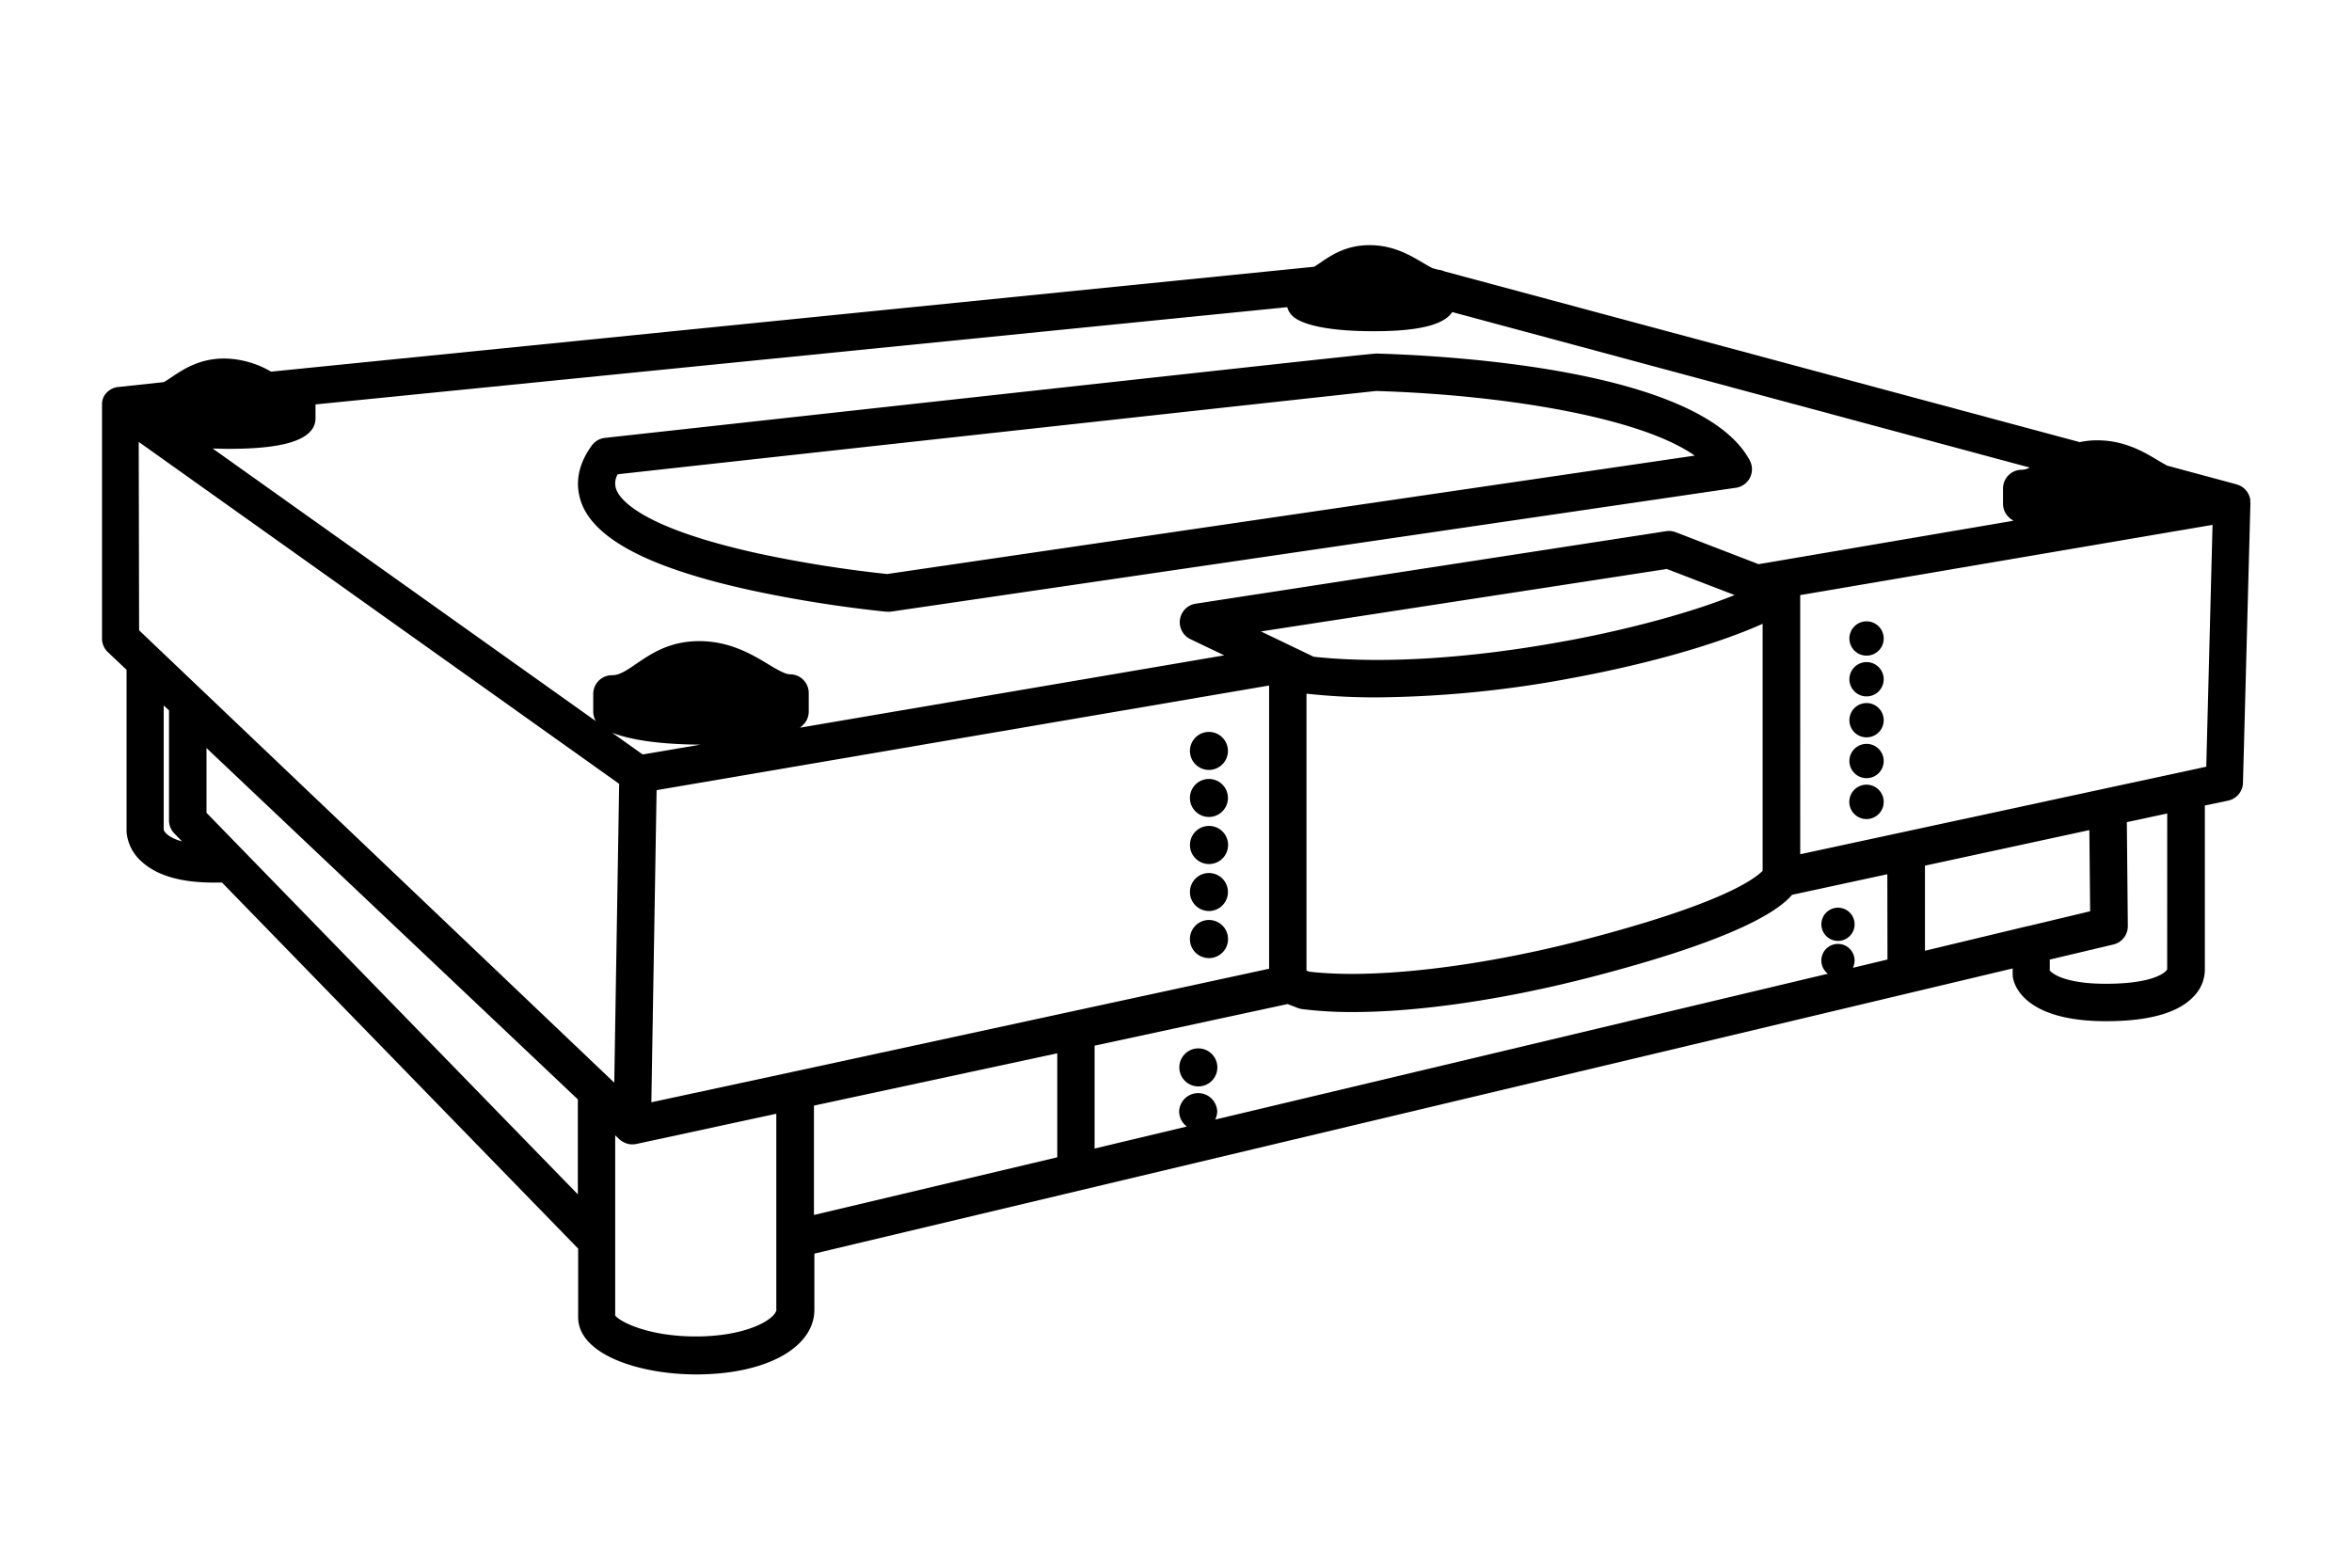 <svg id="Artwork" xmlns="http://www.w3.org/2000/svg" viewBox="0 0 480 320"><defs><style>.cls-1{fill:#000;}</style></defs><g id="Ebene_1" data-name="Ebene 1"><path class="cls-1" d="M459.23,102.5a2.35,2.35,0,0,0,0-.53c0-.08,0-.17-.05-.26a3.31,3.31,0,0,0-.12-.42c0-.08-.07-.17-.1-.25s-.13-.26-.2-.39l-.14-.23a3.07,3.07,0,0,0-.28-.35,1.19,1.19,0,0,0-.15-.18l-.39-.35-.14-.1a4.48,4.48,0,0,0-.6-.35l-.19-.06-.41-.16-14.17-3.82c-.6-.32-1.25-.7-1.86-1.06-2.87-1.74-6.89-4.11-12.37-4.11a16.3,16.3,0,0,0-3.62.37L294.8,55.4a3.57,3.57,0,0,0-1.29-.34l-1.15-.32c-.61-.29-1.4-.76-2-1.12-2.57-1.51-6-3.58-10.85-3.58s-7.85,2.08-10.08,3.6c-.48.32-.88.59-1.24.81L55.32,75.86a19.4,19.4,0,0,0-9.56-2.68c-5.1,0-8.37,2.23-10.76,3.82-.6.41-1.12.76-1.58,1l-9.31,1H24a2,2,0,0,0-.34.06l-.22.07-.31.09-.22.11a.31.31,0,0,0-.13.06l-.15.08-.21.13-.24.18-.19.15-.24.23-.14.16-.21.28-.11.16a4,4,0,0,0-.22.4v.09a3.35,3.35,0,0,0-.19.53h0v.14a2.5,2.5,0,0,0-.06.38v.47l0,47.62a3.82,3.82,0,0,0,1.18,2.71l3.83,3.62v33a.43.43,0,0,0,0,.16,9.11,9.11,0,0,0,3.18,6.08c3.09,2.79,8,4.19,14.51,4.19h1.79l72.68,74.72v14c0,7.59,12.43,11.68,24.1,11.68,14.2,0,24.11-5.44,24.11-13.23V255.89l244.55-58.21v1.23a4.46,4.46,0,0,0,.05.63c.25,1.49,2.33,8.91,19,8.91,8.84,0,14.9-1.74,18-5.17a7.88,7.88,0,0,0,2.17-5.39V164.42l4.78-1a3.82,3.82,0,0,0,3-3.65l1.52-57.1A.56.56,0,0,1,459.23,102.5ZM426.4,169.44l.16,16.57-12.8,3.06h-.08l-20.83,5V176.7Zm-41.2,26.42-7.06,1.69a3.39,3.39,0,1,0-5.1,1.21L248,228.53a4,4,0,0,0,.41-1.71,3.89,3.89,0,0,0-7.77,0,3.93,3.93,0,0,0,1.56,3.13l-18.81,4.49v-21l39.38-8.49,2.14.82a4.06,4.06,0,0,0,.85.21,80.44,80.44,0,0,0,10.3.6c13.47,0,30.91-2.53,48.87-7.19,30.41-7.89,38.26-13.78,40.8-16.74l19.44-4.2ZM142.94,152l-11.79,2-6.25-4.45C127.7,150.67,133.05,151.93,142.94,152Zm216.78-24.68v50.44c-2.12,2.12-9.7,7.12-36.68,14.12-21.51,5.58-42.83,8-55.83,6.46l-.58-.22V141.59a126.46,126.46,0,0,0,14.43.76,223.43,223.43,0,0,0,40.05-4C336.56,135.47,350.55,131.45,359.72,127.33Zm-40,3.49c-19.35,3.59-37.65,4.78-51.64,3.24l-10.75-5.16,82.82-12.75L354,121.47C345.44,124.92,333,128.35,319.71,130.82ZM28.39,128.66,28.31,90.2l69.22,49.27L126.36,160l-1,61ZM134,161.29l125-21.36v57.81l-97.42,21.09h0L132.93,225Zm32.11,64.39L215.77,215v21.23L166.11,248ZM358.88,115.16,342,108.65a3.76,3.76,0,0,0-2-.22l-96,14.8a3.83,3.83,0,0,0-1.07,7.23l6.91,3.31-86.6,14.77a5.36,5.36,0,0,0,1.22-1.25,3.87,3.87,0,0,0,.59-2v-3.83a3.82,3.82,0,0,0-3.83-3.82c-1,0-2.69-1-4.49-2.09-3.31-2-7.84-4.68-14-4.68s-9.86,2.59-12.91,4.65c-2.16,1.48-3.46,2.31-4.93,2.31a3.82,3.82,0,0,0-3.82,3.82v3.64a3.89,3.89,0,0,0,.53,1.91L43.41,91.56c1,0,2.11.06,3.27.06,9.76,0,15.31-1.35,17.11-4.14a3.84,3.84,0,0,0,.6-2.06V82.55L262.7,62.7a3.81,3.81,0,0,0,1.21,1.91c1.1,1,4.92,3,16.47,3,9.05,0,14.28-1.28,16-3.91L414.23,95.44a3.59,3.59,0,0,1-1.63.45,3.82,3.82,0,0,0-3.82,3.83v3.13a3.81,3.81,0,0,0,1.42,2.94,7,7,0,0,0,.71.5ZM33.41,169.68v-.18h0Zm0-.32V144l1.08,1v22.45a3.83,3.83,0,0,0,1.08,2.67l1.58,1.63C34.61,171.05,33.6,170,33.41,169.36Zm8.73-3.45V152.69l75.79,71.72V243.8ZM158.46,267.23c0,1.91-5.81,5.57-16.46,5.57-9.69,0-15.52-3-16.45-4.29V253.3h0V231.74l.84.8.13.1.08.08a2.17,2.17,0,0,0,.22.15l.24.17.39.19.23.11a3.88,3.88,0,0,0,.45.14l.21.05a4,4,0,0,0,.69.06h0a5.14,5.14,0,0,0,.78-.07h0l28.62-6.18v39.91Zm283.82-69.36-.06.1-.13.17h0c-.58.62-3.14,2.67-12.36,2.67-7.6,0-10.63-1.77-11.41-2.71v-2.23l13-3.08a3.83,3.83,0,0,0,2.93-3.76l-.2-21.21,8.24-1.78Zm-54-28h0l-20.89,4.5V121.47l84.15-14.34-1.28,49.37Z"/><path class="cls-1" d="M281,72.17h-.12c-2.35.15-18.61,1.92-157.5,17.22A3.85,3.85,0,0,0,120.73,91c-3.75,5.21-3,9.56-1.78,12.37,3.27,7.2,14.56,12.82,34.49,17.16a260.73,260.73,0,0,0,27.38,4.33h.36a5.23,5.23,0,0,0,.56,0l172.54-25.3a3.81,3.81,0,0,0,3.22-4.34,3.68,3.68,0,0,0-.41-1.25C347.18,75.51,296.4,72.62,281,72.17Zm-99.94,45a252.61,252.61,0,0,1-26.1-4.15c-23.3-5.09-28.1-10.68-29.08-12.85a3.58,3.58,0,0,1,.19-3.36c17.21-1.92,148.52-16.36,154.79-17,25,.74,53.55,5.14,65,13.19Z"/><circle class="cls-1" cx="246.72" cy="153.28" r="3.88"/><circle class="cls-1" cx="246.72" cy="162.88" r="3.88"/><path class="cls-1" d="M246.72,176.37a3.89,3.89,0,1,0-3.87-3.93,3.89,3.89,0,0,0,3.87,3.93Z"/><circle class="cls-1" cx="246.72" cy="182.08" r="3.88"/><path class="cls-1" d="M246.72,195.57a3.89,3.89,0,1,0-3.88-3.88h0A3.88,3.88,0,0,0,246.72,195.57Z"/><path class="cls-1" d="M244.56,214a3.88,3.88,0,1,0,3.88,3.88h0A3.88,3.88,0,0,0,244.56,214Z"/><path class="cls-1" d="M375.1,192.06a3.39,3.39,0,1,0-3.39-3.39A3.39,3.39,0,0,0,375.1,192.06Z"/><path class="cls-1" d="M380.93,126.83a3.5,3.5,0,1,0,3.5,3.5h0A3.5,3.5,0,0,0,380.93,126.83Z"/><path class="cls-1" d="M380.93,135.15a3.5,3.5,0,1,0,3.5,3.5h0A3.5,3.5,0,0,0,380.93,135.15Z"/><path class="cls-1" d="M380.93,143.51a3.5,3.5,0,1,0,3.5,3.5h0A3.5,3.5,0,0,0,380.93,143.51Z"/><path class="cls-1" d="M380.93,151.84a3.5,3.5,0,1,0,3.5,3.5,3.5,3.5,0,0,0-3.5-3.5Z"/><path class="cls-1" d="M380.93,160.17a3.51,3.51,0,1,0,3.5,3.51,3.51,3.51,0,0,0-3.5-3.51Z"/></g></svg>
